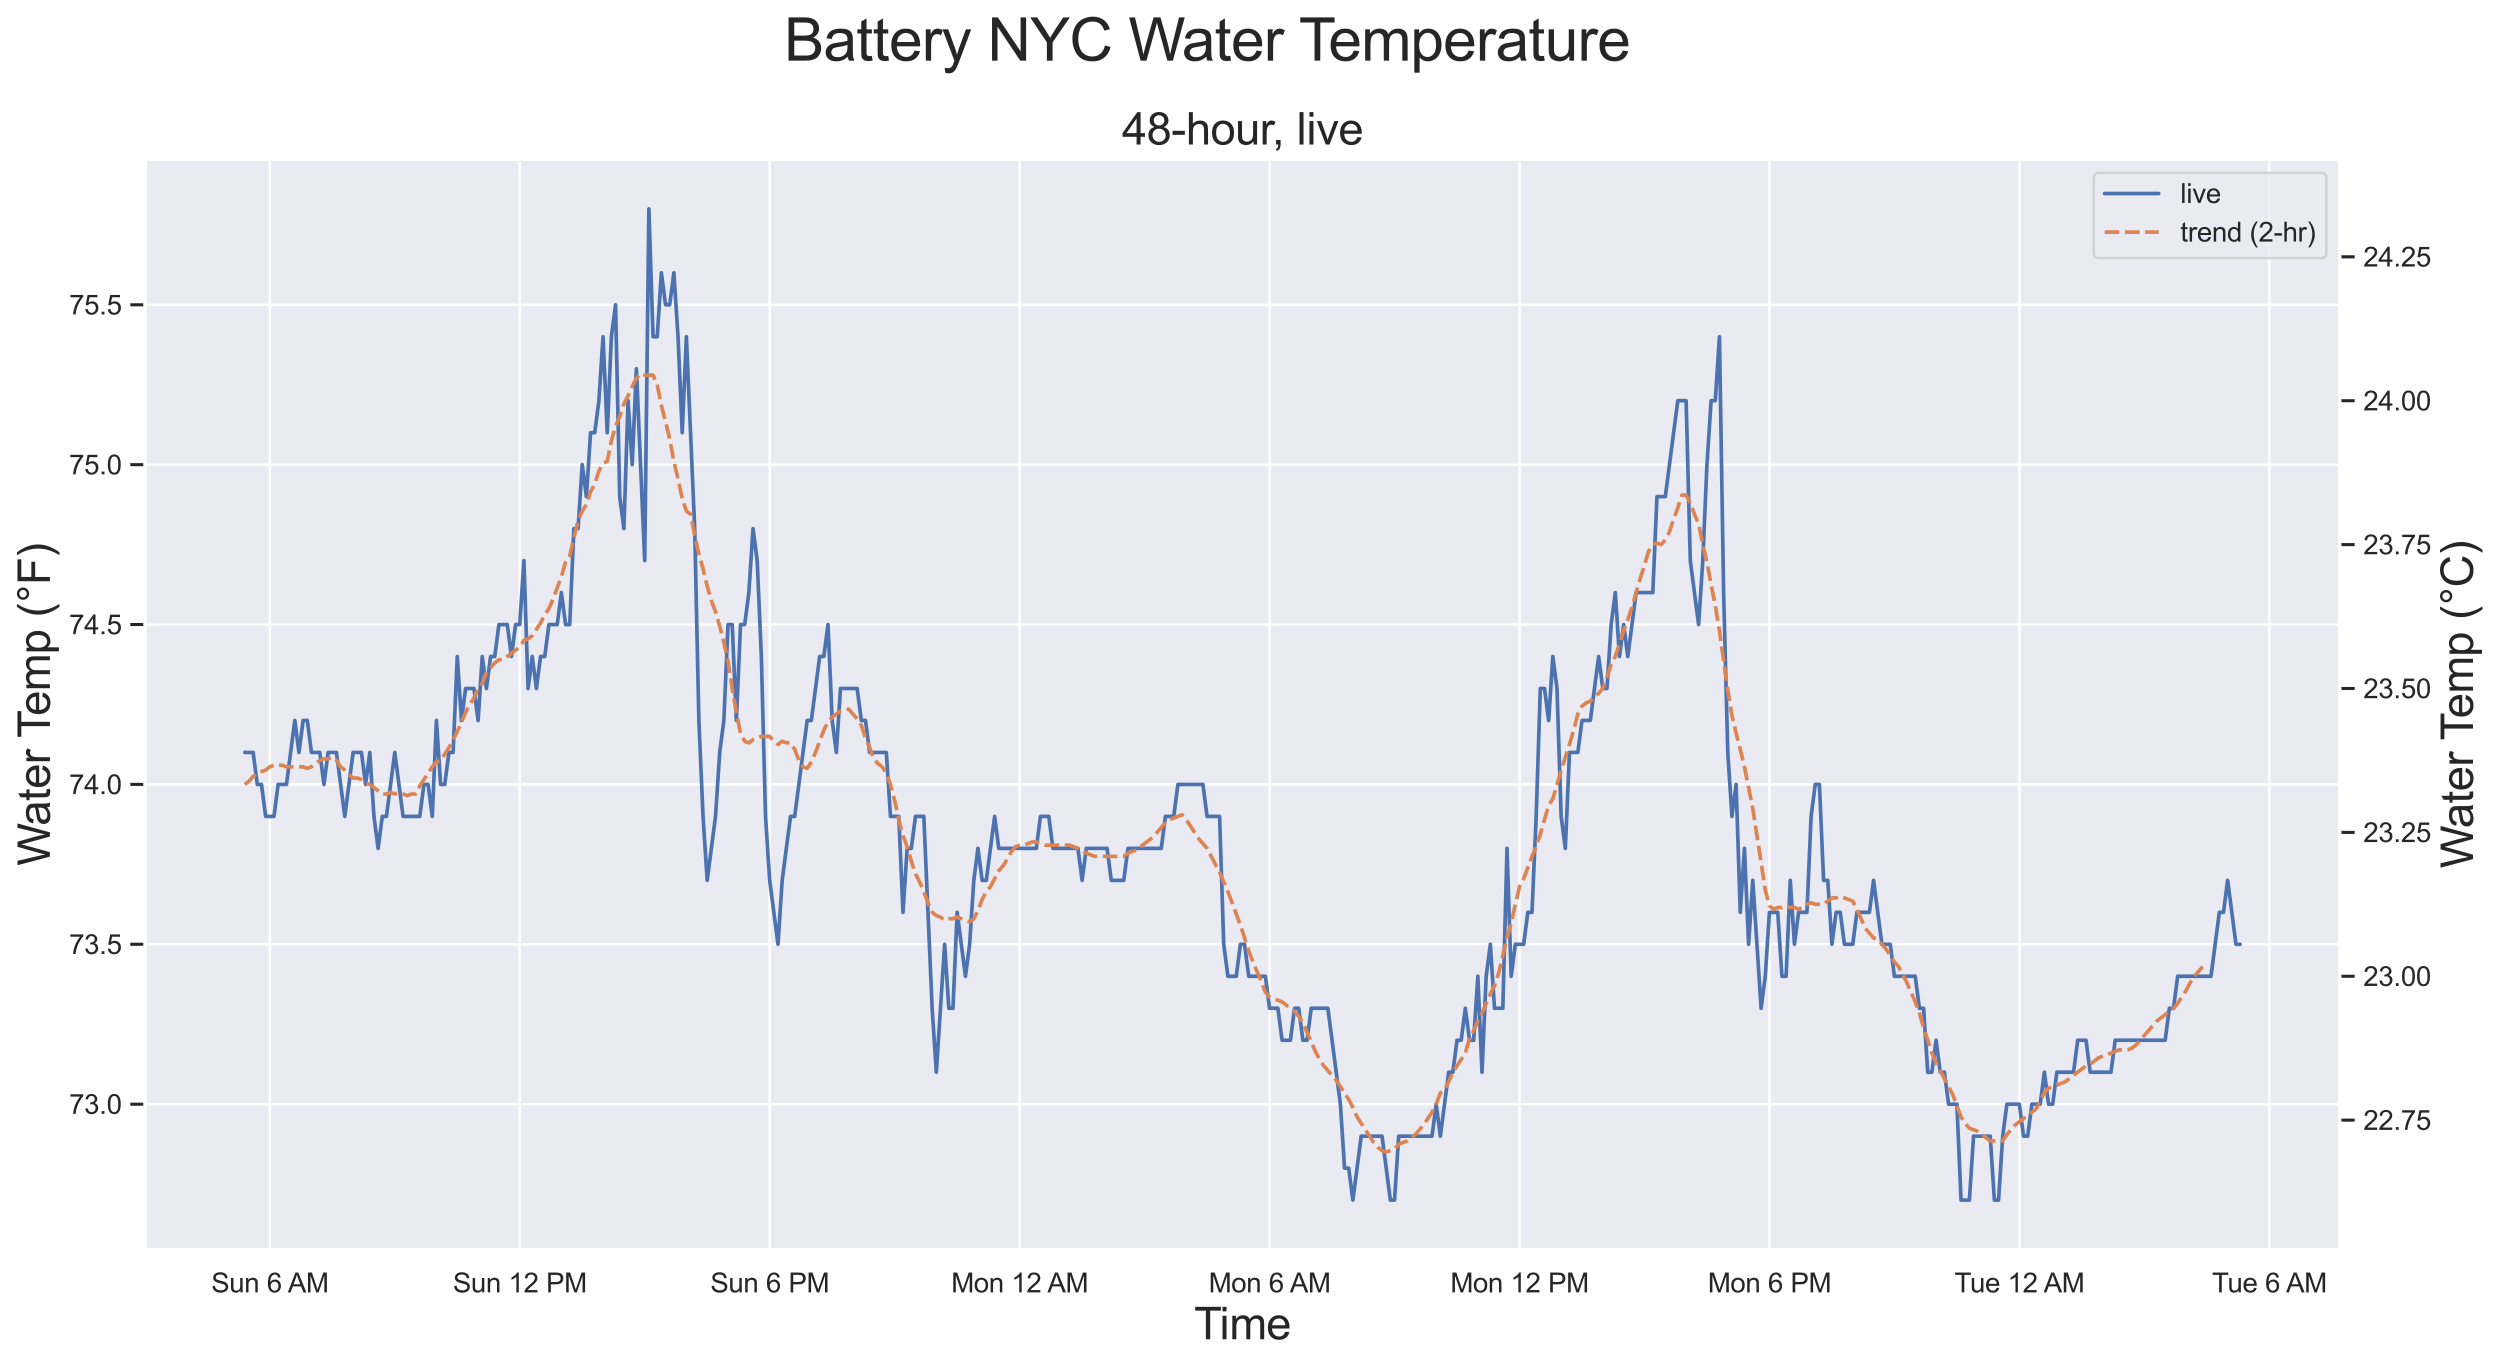 <?xml version="1.0" encoding="utf-8" standalone="no"?>
<!DOCTYPE svg PUBLIC "-//W3C//DTD SVG 1.1//EN"
  "http://www.w3.org/Graphics/SVG/1.1/DTD/svg11.dtd">
<svg xmlns:xlink="http://www.w3.org/1999/xlink" width="1016.915pt" height="555.541pt" viewBox="0 0 1016.915 555.541" xmlns="http://www.w3.org/2000/svg" version="1.1">
 <defs>
  <style type="text/css">*{stroke-linejoin: round; stroke-linecap: butt}</style>
 </defs>
 <g id="figure_1">
  <g id="patch_1">
   <path d="M 0 555.541
L 1016.915 555.541
L 1016.915 0
L 0 0
z
" style="fill: #ffffff"/>
  </g>
  <g id="axes_1">
   <g id="patch_2">
    <path d="M 58.999 508.32
L 951.799 508.32
L 951.799 64.8
L 58.999 64.8
z
" style="fill: #eaeaf2"/>
   </g>
   <g id="matplotlib.axis_1">
    <g id="xtick_1">
     <g id="line2d_1">
      <path d="M 109.747 508.32
L 109.747 64.8
" clip-path="url(#p7b0c22dd79)" style="fill: none; stroke: #ffffff; stroke-linecap: round"/>
     </g>
     <g id="text_1">
      <!-- Sun 6 AM -->
      <g style="fill: #262626" transform="translate(85.9 525.694) scale(0.11 -0.11)">
       <defs>
        <path id="ArialMT-53" d="M 288 1472
L 859 1522
Q 900 1178 1048 958
Q 1197 738 1509 602
Q 1822 466 2213 466
Q 2559 466 2825 569
Q 3091 672 3220 851
Q 3350 1031 3350 1244
Q 3350 1459 3225 1620
Q 3100 1781 2813 1891
Q 2628 1963 1997 2114
Q 1366 2266 1113 2400
Q 784 2572 623 2826
Q 463 3081 463 3397
Q 463 3744 659 4045
Q 856 4347 1234 4503
Q 1613 4659 2075 4659
Q 2584 4659 2973 4495
Q 3363 4331 3572 4012
Q 3781 3694 3797 3291
L 3216 3247
Q 3169 3681 2898 3903
Q 2628 4125 2100 4125
Q 1550 4125 1298 3923
Q 1047 3722 1047 3438
Q 1047 3191 1225 3031
Q 1400 2872 2139 2705
Q 2878 2538 3153 2413
Q 3553 2228 3743 1945
Q 3934 1663 3934 1294
Q 3934 928 3725 604
Q 3516 281 3123 101
Q 2731 -78 2241 -78
Q 1619 -78 1198 103
Q 778 284 539 648
Q 300 1013 288 1472
z
" transform="scale(0.016)"/>
        <path id="ArialMT-75" d="M 2597 0
L 2597 488
Q 2209 -75 1544 -75
Q 1250 -75 995 37
Q 741 150 617 320
Q 494 491 444 738
Q 409 903 409 1263
L 409 3319
L 972 3319
L 972 1478
Q 972 1038 1006 884
Q 1059 663 1231 536
Q 1403 409 1656 409
Q 1909 409 2131 539
Q 2353 669 2445 892
Q 2538 1116 2538 1541
L 2538 3319
L 3100 3319
L 3100 0
L 2597 0
z
" transform="scale(0.016)"/>
        <path id="ArialMT-6e" d="M 422 0
L 422 3319
L 928 3319
L 928 2847
Q 1294 3394 1984 3394
Q 2284 3394 2536 3286
Q 2788 3178 2913 3003
Q 3038 2828 3088 2588
Q 3119 2431 3119 2041
L 3119 0
L 2556 0
L 2556 2019
Q 2556 2363 2490 2533
Q 2425 2703 2258 2804
Q 2091 2906 1866 2906
Q 1506 2906 1245 2678
Q 984 2450 984 1813
L 984 0
L 422 0
z
" transform="scale(0.016)"/>
        <path id="ArialMT-20" transform="scale(0.016)"/>
        <path id="ArialMT-36" d="M 3184 3459
L 2625 3416
Q 2550 3747 2413 3897
Q 2184 4138 1850 4138
Q 1581 4138 1378 3988
Q 1113 3794 959 3422
Q 806 3050 800 2363
Q 1003 2672 1297 2822
Q 1591 2972 1913 2972
Q 2475 2972 2870 2558
Q 3266 2144 3266 1488
Q 3266 1056 3080 686
Q 2894 316 2569 119
Q 2244 -78 1831 -78
Q 1128 -78 684 439
Q 241 956 241 2144
Q 241 3472 731 4075
Q 1159 4600 1884 4600
Q 2425 4600 2770 4297
Q 3116 3994 3184 3459
z
M 888 1484
Q 888 1194 1011 928
Q 1134 663 1356 523
Q 1578 384 1822 384
Q 2178 384 2434 671
Q 2691 959 2691 1453
Q 2691 1928 2437 2201
Q 2184 2475 1800 2475
Q 1419 2475 1153 2201
Q 888 1928 888 1484
z
" transform="scale(0.016)"/>
        <path id="ArialMT-41" d="M -9 0
L 1750 4581
L 2403 4581
L 4278 0
L 3588 0
L 3053 1388
L 1138 1388
L 634 0
L -9 0
z
M 1313 1881
L 2866 1881
L 2388 3150
Q 2169 3728 2063 4100
Q 1975 3659 1816 3225
L 1313 1881
z
" transform="scale(0.016)"/>
        <path id="ArialMT-4d" d="M 475 0
L 475 4581
L 1388 4581
L 2472 1338
Q 2622 884 2691 659
Q 2769 909 2934 1394
L 4031 4581
L 4847 4581
L 4847 0
L 4263 0
L 4263 3834
L 2931 0
L 2384 0
L 1059 3900
L 1059 0
L 475 0
z
" transform="scale(0.016)"/>
       </defs>
       <use xlink:href="#ArialMT-53"/>
       <use xlink:href="#ArialMT-75" x="66.699"/>
       <use xlink:href="#ArialMT-6e" x="122.314"/>
       <use xlink:href="#ArialMT-20" x="177.93"/>
       <use xlink:href="#ArialMT-36" x="205.713"/>
       <use xlink:href="#ArialMT-20" x="261.328"/>
       <use xlink:href="#ArialMT-41" x="283.611"/>
       <use xlink:href="#ArialMT-4d" x="350.311"/>
      </g>
     </g>
    </g>
    <g id="xtick_2">
     <g id="line2d_2">
      <path d="M 211.414 508.32
L 211.414 64.8
" clip-path="url(#p7b0c22dd79)" style="fill: none; stroke: #ffffff; stroke-linecap: round"/>
     </g>
     <g id="text_2">
      <!-- Sun 12 PM -->
      <g style="fill: #262626" transform="translate(184.205 525.694) scale(0.11 -0.11)">
       <defs>
        <path id="ArialMT-31" d="M 2384 0
L 1822 0
L 1822 3584
Q 1619 3391 1289 3197
Q 959 3003 697 2906
L 697 3450
Q 1169 3672 1522 3987
Q 1875 4303 2022 4600
L 2384 4600
L 2384 0
z
" transform="scale(0.016)"/>
        <path id="ArialMT-32" d="M 3222 541
L 3222 0
L 194 0
Q 188 203 259 391
Q 375 700 629 1000
Q 884 1300 1366 1694
Q 2113 2306 2375 2664
Q 2638 3022 2638 3341
Q 2638 3675 2398 3904
Q 2159 4134 1775 4134
Q 1369 4134 1125 3890
Q 881 3647 878 3216
L 300 3275
Q 359 3922 746 4261
Q 1134 4600 1788 4600
Q 2447 4600 2831 4234
Q 3216 3869 3216 3328
Q 3216 3053 3103 2787
Q 2991 2522 2730 2228
Q 2469 1934 1863 1422
Q 1356 997 1212 845
Q 1069 694 975 541
L 3222 541
z
" transform="scale(0.016)"/>
        <path id="ArialMT-50" d="M 494 0
L 494 4581
L 2222 4581
Q 2678 4581 2919 4538
Q 3256 4481 3484 4323
Q 3713 4166 3852 3881
Q 3991 3597 3991 3256
Q 3991 2672 3619 2267
Q 3247 1863 2275 1863
L 1100 1863
L 1100 0
L 494 0
z
M 1100 2403
L 2284 2403
Q 2872 2403 3119 2622
Q 3366 2841 3366 3238
Q 3366 3525 3220 3729
Q 3075 3934 2838 4000
Q 2684 4041 2272 4041
L 1100 4041
L 1100 2403
z
" transform="scale(0.016)"/>
       </defs>
       <use xlink:href="#ArialMT-53"/>
       <use xlink:href="#ArialMT-75" x="66.699"/>
       <use xlink:href="#ArialMT-6e" x="122.314"/>
       <use xlink:href="#ArialMT-20" x="177.93"/>
       <use xlink:href="#ArialMT-31" x="205.713"/>
       <use xlink:href="#ArialMT-32" x="261.328"/>
       <use xlink:href="#ArialMT-20" x="316.943"/>
       <use xlink:href="#ArialMT-50" x="344.727"/>
       <use xlink:href="#ArialMT-4d" x="411.426"/>
      </g>
     </g>
    </g>
    <g id="xtick_3">
     <g id="line2d_3">
      <path d="M 313.08 508.32
L 313.08 64.8
" clip-path="url(#p7b0c22dd79)" style="fill: none; stroke: #ffffff; stroke-linecap: round"/>
     </g>
     <g id="text_3">
      <!-- Sun 6 PM -->
      <g style="fill: #262626" transform="translate(288.93 525.694) scale(0.11 -0.11)">
       <use xlink:href="#ArialMT-53"/>
       <use xlink:href="#ArialMT-75" x="66.699"/>
       <use xlink:href="#ArialMT-6e" x="122.314"/>
       <use xlink:href="#ArialMT-20" x="177.93"/>
       <use xlink:href="#ArialMT-36" x="205.713"/>
       <use xlink:href="#ArialMT-20" x="261.328"/>
       <use xlink:href="#ArialMT-50" x="289.111"/>
       <use xlink:href="#ArialMT-4d" x="355.811"/>
      </g>
     </g>
    </g>
    <g id="xtick_4">
     <g id="line2d_4">
      <path d="M 414.746 508.32
L 414.746 64.8
" clip-path="url(#p7b0c22dd79)" style="fill: none; stroke: #ffffff; stroke-linecap: round"/>
     </g>
     <g id="text_4">
      <!-- Mon 12 AM -->
      <g style="fill: #262626" transform="translate(386.928 525.694) scale(0.11 -0.11)">
       <defs>
        <path id="ArialMT-6f" d="M 213 1659
Q 213 2581 725 3025
Q 1153 3394 1769 3394
Q 2453 3394 2887 2945
Q 3322 2497 3322 1706
Q 3322 1066 3130 698
Q 2938 331 2570 128
Q 2203 -75 1769 -75
Q 1072 -75 642 372
Q 213 819 213 1659
z
M 791 1659
Q 791 1022 1069 705
Q 1347 388 1769 388
Q 2188 388 2466 706
Q 2744 1025 2744 1678
Q 2744 2294 2464 2611
Q 2184 2928 1769 2928
Q 1347 2928 1069 2612
Q 791 2297 791 1659
z
" transform="scale(0.016)"/>
       </defs>
       <use xlink:href="#ArialMT-4d"/>
       <use xlink:href="#ArialMT-6f" x="83.301"/>
       <use xlink:href="#ArialMT-6e" x="138.916"/>
       <use xlink:href="#ArialMT-20" x="194.531"/>
       <use xlink:href="#ArialMT-31" x="222.314"/>
       <use xlink:href="#ArialMT-32" x="277.93"/>
       <use xlink:href="#ArialMT-20" x="333.545"/>
       <use xlink:href="#ArialMT-41" x="355.828"/>
       <use xlink:href="#ArialMT-4d" x="422.527"/>
      </g>
     </g>
    </g>
    <g id="xtick_5">
     <g id="line2d_5">
      <path d="M 516.413 508.32
L 516.413 64.8
" clip-path="url(#p7b0c22dd79)" style="fill: none; stroke: #ffffff; stroke-linecap: round"/>
     </g>
     <g id="text_5">
      <!-- Mon 6 AM -->
      <g style="fill: #262626" transform="translate(491.652 525.694) scale(0.11 -0.11)">
       <use xlink:href="#ArialMT-4d"/>
       <use xlink:href="#ArialMT-6f" x="83.301"/>
       <use xlink:href="#ArialMT-6e" x="138.916"/>
       <use xlink:href="#ArialMT-20" x="194.531"/>
       <use xlink:href="#ArialMT-36" x="222.314"/>
       <use xlink:href="#ArialMT-20" x="277.93"/>
       <use xlink:href="#ArialMT-41" x="300.213"/>
       <use xlink:href="#ArialMT-4d" x="366.912"/>
      </g>
     </g>
    </g>
    <g id="xtick_6">
     <g id="line2d_6">
      <path d="M 618.079 508.32
L 618.079 64.8
" clip-path="url(#p7b0c22dd79)" style="fill: none; stroke: #ffffff; stroke-linecap: round"/>
     </g>
     <g id="text_6">
      <!-- Mon 12 PM -->
      <g style="fill: #262626" transform="translate(589.958 525.694) scale(0.11 -0.11)">
       <use xlink:href="#ArialMT-4d"/>
       <use xlink:href="#ArialMT-6f" x="83.301"/>
       <use xlink:href="#ArialMT-6e" x="138.916"/>
       <use xlink:href="#ArialMT-20" x="194.531"/>
       <use xlink:href="#ArialMT-31" x="222.314"/>
       <use xlink:href="#ArialMT-32" x="277.93"/>
       <use xlink:href="#ArialMT-20" x="333.545"/>
       <use xlink:href="#ArialMT-50" x="361.328"/>
       <use xlink:href="#ArialMT-4d" x="428.027"/>
      </g>
     </g>
    </g>
    <g id="xtick_7">
     <g id="line2d_7">
      <path d="M 719.745 508.32
L 719.745 64.8
" clip-path="url(#p7b0c22dd79)" style="fill: none; stroke: #ffffff; stroke-linecap: round"/>
     </g>
     <g id="text_7">
      <!-- Mon 6 PM -->
      <g style="fill: #262626" transform="translate(694.683 525.694) scale(0.11 -0.11)">
       <use xlink:href="#ArialMT-4d"/>
       <use xlink:href="#ArialMT-6f" x="83.301"/>
       <use xlink:href="#ArialMT-6e" x="138.916"/>
       <use xlink:href="#ArialMT-20" x="194.531"/>
       <use xlink:href="#ArialMT-36" x="222.314"/>
       <use xlink:href="#ArialMT-20" x="277.93"/>
       <use xlink:href="#ArialMT-50" x="305.713"/>
       <use xlink:href="#ArialMT-4d" x="372.412"/>
      </g>
     </g>
    </g>
    <g id="xtick_8">
     <g id="line2d_8">
      <path d="M 821.412 508.32
L 821.412 64.8
" clip-path="url(#p7b0c22dd79)" style="fill: none; stroke: #ffffff; stroke-linecap: round"/>
     </g>
     <g id="text_8">
      <!-- Tue 12 AM -->
      <g style="fill: #262626" transform="translate(795.021 525.694) scale(0.11 -0.11)">
       <defs>
        <path id="ArialMT-54" d="M 1659 0
L 1659 4041
L 150 4041
L 150 4581
L 3781 4581
L 3781 4041
L 2266 4041
L 2266 0
L 1659 0
z
" transform="scale(0.016)"/>
        <path id="ArialMT-65" d="M 2694 1069
L 3275 997
Q 3138 488 2766 206
Q 2394 -75 1816 -75
Q 1088 -75 661 373
Q 234 822 234 1631
Q 234 2469 665 2931
Q 1097 3394 1784 3394
Q 2450 3394 2872 2941
Q 3294 2488 3294 1666
Q 3294 1616 3291 1516
L 816 1516
Q 847 969 1125 678
Q 1403 388 1819 388
Q 2128 388 2347 550
Q 2566 713 2694 1069
z
M 847 1978
L 2700 1978
Q 2663 2397 2488 2606
Q 2219 2931 1791 2931
Q 1403 2931 1139 2672
Q 875 2413 847 1978
z
" transform="scale(0.016)"/>
       </defs>
       <use xlink:href="#ArialMT-54"/>
       <use xlink:href="#ArialMT-75" x="57.334"/>
       <use xlink:href="#ArialMT-65" x="112.949"/>
       <use xlink:href="#ArialMT-20" x="168.564"/>
       <use xlink:href="#ArialMT-31" x="196.348"/>
       <use xlink:href="#ArialMT-32" x="251.963"/>
       <use xlink:href="#ArialMT-20" x="307.578"/>
       <use xlink:href="#ArialMT-41" x="329.861"/>
       <use xlink:href="#ArialMT-4d" x="396.561"/>
      </g>
     </g>
    </g>
    <g id="xtick_9">
     <g id="line2d_9">
      <path d="M 923.078 508.32
L 923.078 64.8
" clip-path="url(#p7b0c22dd79)" style="fill: none; stroke: #ffffff; stroke-linecap: round"/>
     </g>
     <g id="text_9">
      <!-- Tue 6 AM -->
      <g style="fill: #262626" transform="translate(899.746 525.694) scale(0.11 -0.11)">
       <use xlink:href="#ArialMT-54"/>
       <use xlink:href="#ArialMT-75" x="57.334"/>
       <use xlink:href="#ArialMT-65" x="112.949"/>
       <use xlink:href="#ArialMT-20" x="168.564"/>
       <use xlink:href="#ArialMT-36" x="196.348"/>
       <use xlink:href="#ArialMT-20" x="251.963"/>
       <use xlink:href="#ArialMT-41" x="274.246"/>
       <use xlink:href="#ArialMT-4d" x="340.945"/>
      </g>
     </g>
    </g>
    <g id="text_10">
     <!-- Time -->
     <g style="fill: #262626" transform="translate(485.738 544.764) scale(0.18 -0.18)">
      <defs>
       <path id="ArialMT-69" d="M 425 3934
L 425 4581
L 988 4581
L 988 3934
L 425 3934
z
M 425 0
L 425 3319
L 988 3319
L 988 0
L 425 0
z
" transform="scale(0.016)"/>
       <path id="ArialMT-6d" d="M 422 0
L 422 3319
L 925 3319
L 925 2853
Q 1081 3097 1340 3245
Q 1600 3394 1931 3394
Q 2300 3394 2536 3241
Q 2772 3088 2869 2813
Q 3263 3394 3894 3394
Q 4388 3394 4653 3120
Q 4919 2847 4919 2278
L 4919 0
L 4359 0
L 4359 2091
Q 4359 2428 4304 2576
Q 4250 2725 4106 2815
Q 3963 2906 3769 2906
Q 3419 2906 3187 2673
Q 2956 2441 2956 1928
L 2956 0
L 2394 0
L 2394 2156
Q 2394 2531 2256 2718
Q 2119 2906 1806 2906
Q 1569 2906 1367 2781
Q 1166 2656 1075 2415
Q 984 2175 984 1722
L 984 0
L 422 0
z
" transform="scale(0.016)"/>
      </defs>
      <use xlink:href="#ArialMT-54"/>
      <use xlink:href="#ArialMT-69" x="57.334"/>
      <use xlink:href="#ArialMT-6d" x="79.551"/>
      <use xlink:href="#ArialMT-65" x="162.852"/>
     </g>
    </g>
   </g>
   <g id="matplotlib.axis_2">
    <g id="ytick_1">
     <g id="line2d_10">
      <path d="M 58.999 449.141
L 951.799 449.141
" clip-path="url(#p7b0c22dd79)" style="fill: none; stroke: #ffffff; stroke-linecap: round"/>
     </g>
     <g id="line2d_11">
      <defs>
       <path id="m7560da8464" d="M 0 0
L -6 0
" style="stroke: #262626; stroke-width: 1.25"/>
      </defs>
      <g>
       <use xlink:href="#m7560da8464" x="58.999" y="449.141" style="fill: #262626; stroke: #262626; stroke-width: 1.25"/>
      </g>
     </g>
     <g id="text_11">
      <!-- 73.0 -->
      <g style="fill: #262626" transform="translate(28.092 453.077) scale(0.11 -0.11)">
       <defs>
        <path id="ArialMT-37" d="M 303 3981
L 303 4522
L 3269 4522
L 3269 4084
Q 2831 3619 2401 2847
Q 1972 2075 1738 1259
Q 1569 684 1522 0
L 944 0
Q 953 541 1156 1306
Q 1359 2072 1739 2783
Q 2119 3494 2547 3981
L 303 3981
z
" transform="scale(0.016)"/>
        <path id="ArialMT-33" d="M 269 1209
L 831 1284
Q 928 806 1161 595
Q 1394 384 1728 384
Q 2125 384 2398 659
Q 2672 934 2672 1341
Q 2672 1728 2419 1979
Q 2166 2231 1775 2231
Q 1616 2231 1378 2169
L 1441 2663
Q 1497 2656 1531 2656
Q 1891 2656 2178 2843
Q 2466 3031 2466 3422
Q 2466 3731 2256 3934
Q 2047 4138 1716 4138
Q 1388 4138 1169 3931
Q 950 3725 888 3313
L 325 3413
Q 428 3978 793 4289
Q 1159 4600 1703 4600
Q 2078 4600 2393 4439
Q 2709 4278 2876 4000
Q 3044 3722 3044 3409
Q 3044 3113 2884 2869
Q 2725 2625 2413 2481
Q 2819 2388 3044 2092
Q 3269 1797 3269 1353
Q 3269 753 2831 336
Q 2394 -81 1725 -81
Q 1122 -81 723 278
Q 325 638 269 1209
z
" transform="scale(0.016)"/>
        <path id="ArialMT-2e" d="M 581 0
L 581 641
L 1222 641
L 1222 0
L 581 0
z
" transform="scale(0.016)"/>
        <path id="ArialMT-30" d="M 266 2259
Q 266 3072 433 3567
Q 600 4063 929 4331
Q 1259 4600 1759 4600
Q 2128 4600 2406 4451
Q 2684 4303 2865 4023
Q 3047 3744 3150 3342
Q 3253 2941 3253 2259
Q 3253 1453 3087 958
Q 2922 463 2592 192
Q 2263 -78 1759 -78
Q 1097 -78 719 397
Q 266 969 266 2259
z
M 844 2259
Q 844 1131 1108 757
Q 1372 384 1759 384
Q 2147 384 2411 759
Q 2675 1134 2675 2259
Q 2675 3391 2411 3762
Q 2147 4134 1753 4134
Q 1366 4134 1134 3806
Q 844 3388 844 2259
z
" transform="scale(0.016)"/>
       </defs>
       <use xlink:href="#ArialMT-37"/>
       <use xlink:href="#ArialMT-33" x="55.615"/>
       <use xlink:href="#ArialMT-2e" x="111.23"/>
       <use xlink:href="#ArialMT-30" x="139.014"/>
      </g>
     </g>
    </g>
    <g id="ytick_2">
     <g id="line2d_12">
      <path d="M 58.999 384.108
L 951.799 384.108
" clip-path="url(#p7b0c22dd79)" style="fill: none; stroke: #ffffff; stroke-linecap: round"/>
     </g>
     <g id="line2d_13">
      <g>
       <use xlink:href="#m7560da8464" x="58.999" y="384.108" style="fill: #262626; stroke: #262626; stroke-width: 1.25"/>
      </g>
     </g>
     <g id="text_12">
      <!-- 73.5 -->
      <g style="fill: #262626" transform="translate(28.092 388.045) scale(0.11 -0.11)">
       <defs>
        <path id="ArialMT-35" d="M 266 1200
L 856 1250
Q 922 819 1161 601
Q 1400 384 1738 384
Q 2144 384 2425 690
Q 2706 997 2706 1503
Q 2706 1984 2436 2262
Q 2166 2541 1728 2541
Q 1456 2541 1237 2417
Q 1019 2294 894 2097
L 366 2166
L 809 4519
L 3088 4519
L 3088 3981
L 1259 3981
L 1013 2750
Q 1425 3038 1878 3038
Q 2478 3038 2890 2622
Q 3303 2206 3303 1553
Q 3303 931 2941 478
Q 2500 -78 1738 -78
Q 1113 -78 717 272
Q 322 622 266 1200
z
" transform="scale(0.016)"/>
       </defs>
       <use xlink:href="#ArialMT-37"/>
       <use xlink:href="#ArialMT-33" x="55.615"/>
       <use xlink:href="#ArialMT-2e" x="111.23"/>
       <use xlink:href="#ArialMT-35" x="139.014"/>
      </g>
     </g>
    </g>
    <g id="ytick_3">
     <g id="line2d_14">
      <path d="M 58.999 319.076
L 951.799 319.076
" clip-path="url(#p7b0c22dd79)" style="fill: none; stroke: #ffffff; stroke-linecap: round"/>
     </g>
     <g id="line2d_15">
      <g>
       <use xlink:href="#m7560da8464" x="58.999" y="319.076" style="fill: #262626; stroke: #262626; stroke-width: 1.25"/>
      </g>
     </g>
     <g id="text_13">
      <!-- 74.0 -->
      <g style="fill: #262626" transform="translate(28.092 323.013) scale(0.11 -0.11)">
       <defs>
        <path id="ArialMT-34" d="M 2069 0
L 2069 1097
L 81 1097
L 81 1613
L 2172 4581
L 2631 4581
L 2631 1613
L 3250 1613
L 3250 1097
L 2631 1097
L 2631 0
L 2069 0
z
M 2069 1613
L 2069 3678
L 634 1613
L 2069 1613
z
" transform="scale(0.016)"/>
       </defs>
       <use xlink:href="#ArialMT-37"/>
       <use xlink:href="#ArialMT-34" x="55.615"/>
       <use xlink:href="#ArialMT-2e" x="111.23"/>
       <use xlink:href="#ArialMT-30" x="139.014"/>
      </g>
     </g>
    </g>
    <g id="ytick_4">
     <g id="line2d_16">
      <path d="M 58.999 254.044
L 951.799 254.044
" clip-path="url(#p7b0c22dd79)" style="fill: none; stroke: #ffffff; stroke-linecap: round"/>
     </g>
     <g id="line2d_17">
      <g>
       <use xlink:href="#m7560da8464" x="58.999" y="254.044" style="fill: #262626; stroke: #262626; stroke-width: 1.25"/>
      </g>
     </g>
     <g id="text_14">
      <!-- 74.5 -->
      <g style="fill: #262626" transform="translate(28.092 257.981) scale(0.11 -0.11)">
       <use xlink:href="#ArialMT-37"/>
       <use xlink:href="#ArialMT-34" x="55.615"/>
       <use xlink:href="#ArialMT-2e" x="111.23"/>
       <use xlink:href="#ArialMT-35" x="139.014"/>
      </g>
     </g>
    </g>
    <g id="ytick_5">
     <g id="line2d_18">
      <path d="M 58.999 189.012
L 951.799 189.012
" clip-path="url(#p7b0c22dd79)" style="fill: none; stroke: #ffffff; stroke-linecap: round"/>
     </g>
     <g id="line2d_19">
      <g>
       <use xlink:href="#m7560da8464" x="58.999" y="189.012" style="fill: #262626; stroke: #262626; stroke-width: 1.25"/>
      </g>
     </g>
     <g id="text_15">
      <!-- 75.0 -->
      <g style="fill: #262626" transform="translate(28.092 192.948) scale(0.11 -0.11)">
       <use xlink:href="#ArialMT-37"/>
       <use xlink:href="#ArialMT-35" x="55.615"/>
       <use xlink:href="#ArialMT-2e" x="111.23"/>
       <use xlink:href="#ArialMT-30" x="139.014"/>
      </g>
     </g>
    </g>
    <g id="ytick_6">
     <g id="line2d_20">
      <path d="M 58.999 123.979
L 951.799 123.979
" clip-path="url(#p7b0c22dd79)" style="fill: none; stroke: #ffffff; stroke-linecap: round"/>
     </g>
     <g id="line2d_21">
      <g>
       <use xlink:href="#m7560da8464" x="58.999" y="123.979" style="fill: #262626; stroke: #262626; stroke-width: 1.25"/>
      </g>
     </g>
     <g id="text_16">
      <!-- 75.5 -->
      <g style="fill: #262626" transform="translate(28.092 127.916) scale(0.11 -0.11)">
       <use xlink:href="#ArialMT-37"/>
       <use xlink:href="#ArialMT-35" x="55.615"/>
       <use xlink:href="#ArialMT-2e" x="111.23"/>
       <use xlink:href="#ArialMT-35" x="139.014"/>
      </g>
     </g>
    </g>
    <g id="text_17">
     <!-- Water Temp (°F) -->
     <g style="fill: #262626" transform="translate(20.303 352.159) rotate(-90) scale(0.18 -0.18)">
      <defs>
       <path id="ArialMT-57" d="M 1294 0
L 78 4581
L 700 4581
L 1397 1578
Q 1509 1106 1591 641
Q 1766 1375 1797 1488
L 2669 4581
L 3400 4581
L 4056 2263
Q 4303 1400 4413 641
Q 4500 1075 4641 1638
L 5359 4581
L 5969 4581
L 4713 0
L 4128 0
L 3163 3491
Q 3041 3928 3019 4028
Q 2947 3713 2884 3491
L 1913 0
L 1294 0
z
" transform="scale(0.016)"/>
       <path id="ArialMT-61" d="M 2588 409
Q 2275 144 1986 34
Q 1697 -75 1366 -75
Q 819 -75 525 192
Q 231 459 231 875
Q 231 1119 342 1320
Q 453 1522 633 1644
Q 813 1766 1038 1828
Q 1203 1872 1538 1913
Q 2219 1994 2541 2106
Q 2544 2222 2544 2253
Q 2544 2597 2384 2738
Q 2169 2928 1744 2928
Q 1347 2928 1158 2789
Q 969 2650 878 2297
L 328 2372
Q 403 2725 575 2942
Q 747 3159 1072 3276
Q 1397 3394 1825 3394
Q 2250 3394 2515 3294
Q 2781 3194 2906 3042
Q 3031 2891 3081 2659
Q 3109 2516 3109 2141
L 3109 1391
Q 3109 606 3145 398
Q 3181 191 3288 0
L 2700 0
Q 2613 175 2588 409
z
M 2541 1666
Q 2234 1541 1622 1453
Q 1275 1403 1131 1340
Q 988 1278 909 1158
Q 831 1038 831 891
Q 831 666 1001 516
Q 1172 366 1500 366
Q 1825 366 2078 508
Q 2331 650 2450 897
Q 2541 1088 2541 1459
L 2541 1666
z
" transform="scale(0.016)"/>
       <path id="ArialMT-74" d="M 1650 503
L 1731 6
Q 1494 -44 1306 -44
Q 1000 -44 831 53
Q 663 150 594 308
Q 525 466 525 972
L 525 2881
L 113 2881
L 113 3319
L 525 3319
L 525 4141
L 1084 4478
L 1084 3319
L 1650 3319
L 1650 2881
L 1084 2881
L 1084 941
Q 1084 700 1114 631
Q 1144 563 1211 522
Q 1278 481 1403 481
Q 1497 481 1650 503
z
" transform="scale(0.016)"/>
       <path id="ArialMT-72" d="M 416 0
L 416 3319
L 922 3319
L 922 2816
Q 1116 3169 1280 3281
Q 1444 3394 1641 3394
Q 1925 3394 2219 3213
L 2025 2691
Q 1819 2813 1613 2813
Q 1428 2813 1281 2702
Q 1134 2591 1072 2394
Q 978 2094 978 1738
L 978 0
L 416 0
z
" transform="scale(0.016)"/>
       <path id="ArialMT-70" d="M 422 -1272
L 422 3319
L 934 3319
L 934 2888
Q 1116 3141 1344 3267
Q 1572 3394 1897 3394
Q 2322 3394 2647 3175
Q 2972 2956 3137 2557
Q 3303 2159 3303 1684
Q 3303 1175 3120 767
Q 2938 359 2589 142
Q 2241 -75 1856 -75
Q 1575 -75 1351 44
Q 1128 163 984 344
L 984 -1272
L 422 -1272
z
M 931 1641
Q 931 1000 1190 694
Q 1450 388 1819 388
Q 2194 388 2461 705
Q 2728 1022 2728 1688
Q 2728 2322 2467 2637
Q 2206 2953 1844 2953
Q 1484 2953 1207 2617
Q 931 2281 931 1641
z
" transform="scale(0.016)"/>
       <path id="ArialMT-28" d="M 1497 -1347
Q 1031 -759 709 28
Q 388 816 388 1659
Q 388 2403 628 3084
Q 909 3875 1497 4659
L 1900 4659
Q 1522 4009 1400 3731
Q 1209 3300 1100 2831
Q 966 2247 966 1656
Q 966 153 1900 -1347
L 1497 -1347
z
" transform="scale(0.016)"/>
       <path id="ArialMT-b0" d="M 400 3794
Q 400 4153 654 4406
Q 909 4659 1266 4659
Q 1628 4659 1881 4406
Q 2134 4153 2134 3794
Q 2134 3434 1879 3179
Q 1625 2925 1266 2925
Q 909 2925 654 3178
Q 400 3431 400 3794
z
M 741 3794
Q 741 3575 895 3420
Q 1050 3266 1269 3266
Q 1484 3266 1639 3420
Q 1794 3575 1794 3794
Q 1794 4013 1639 4167
Q 1484 4322 1269 4322
Q 1050 4322 895 4167
Q 741 4013 741 3794
z
" transform="scale(0.016)"/>
       <path id="ArialMT-46" d="M 525 0
L 525 4581
L 3616 4581
L 3616 4041
L 1131 4041
L 1131 2622
L 3281 2622
L 3281 2081
L 1131 2081
L 1131 0
L 525 0
z
" transform="scale(0.016)"/>
       <path id="ArialMT-29" d="M 791 -1347
L 388 -1347
Q 1322 153 1322 1656
Q 1322 2244 1188 2822
Q 1081 3291 891 3722
Q 769 4003 388 4659
L 791 4659
Q 1378 3875 1659 3084
Q 1900 2403 1900 1659
Q 1900 816 1576 28
Q 1253 -759 791 -1347
z
" transform="scale(0.016)"/>
      </defs>
      <use xlink:href="#ArialMT-57"/>
      <use xlink:href="#ArialMT-61" x="90.635"/>
      <use xlink:href="#ArialMT-74" x="146.25"/>
      <use xlink:href="#ArialMT-65" x="174.033"/>
      <use xlink:href="#ArialMT-72" x="229.648"/>
      <use xlink:href="#ArialMT-20" x="262.949"/>
      <use xlink:href="#ArialMT-54" x="288.982"/>
      <use xlink:href="#ArialMT-65" x="338.941"/>
      <use xlink:href="#ArialMT-6d" x="394.557"/>
      <use xlink:href="#ArialMT-70" x="477.857"/>
      <use xlink:href="#ArialMT-20" x="533.473"/>
      <use xlink:href="#ArialMT-28" x="561.256"/>
      <use xlink:href="#ArialMT-b0" x="594.557"/>
      <use xlink:href="#ArialMT-46" x="634.547"/>
      <use xlink:href="#ArialMT-29" x="695.631"/>
     </g>
    </g>
   </g>
   <g id="PolyCollection_1"/>
   <g id="PolyCollection_2"/>
   <g id="line2d_22">
    <path d="M 99.581 306.07
L 102.97 306.07
L 104.664 319.076
L 106.358 319.076
L 108.053 332.083
L 111.442 332.083
L 113.136 319.076
L 116.525 319.076
L 119.914 293.063
L 121.608 306.07
L 123.303 293.063
L 124.997 293.063
L 126.692 306.07
L 130.081 306.07
L 131.775 319.076
L 133.47 306.07
L 136.858 306.07
L 140.247 332.083
L 143.636 306.07
L 147.025 306.07
L 148.719 319.076
L 150.414 306.07
L 152.108 332.083
L 153.803 345.089
L 155.497 332.083
L 157.192 332.083
L 160.581 306.07
L 163.969 332.083
L 170.747 332.083
L 172.442 319.076
L 174.136 319.076
L 175.83 332.083
L 177.525 293.063
L 179.219 319.076
L 180.914 319.076
L 182.608 306.07
L 184.303 306.07
L 185.997 267.05
L 187.692 293.063
L 189.386 280.057
L 192.775 280.057
L 194.469 293.063
L 196.164 267.05
L 197.858 280.057
L 199.553 267.05
L 201.247 267.05
L 202.942 254.044
L 206.33 254.044
L 208.025 267.05
L 209.719 254.044
L 211.414 254.044
L 213.108 228.031
L 214.803 280.057
L 216.497 267.05
L 218.191 280.057
L 219.886 267.05
L 221.58 267.05
L 223.275 254.044
L 226.664 254.044
L 228.358 241.037
L 230.053 254.044
L 231.747 254.044
L 233.441 215.025
L 235.136 215.025
L 236.83 189.012
L 238.525 202.018
L 240.219 176.005
L 241.914 176.005
L 243.608 162.999
L 245.302 136.986
L 246.997 176.005
L 248.691 136.986
L 250.386 123.979
L 252.08 202.018
L 253.775 215.025
L 255.469 162.999
L 257.164 189.012
L 258.858 149.992
L 262.247 228.031
L 263.941 84.96
L 265.636 136.986
L 267.33 136.986
L 269.025 110.973
L 270.719 123.979
L 272.414 123.979
L 274.108 110.973
L 275.802 136.986
L 277.497 176.005
L 279.191 136.986
L 282.58 215.025
L 284.275 293.063
L 285.969 332.083
L 287.663 358.095
L 291.052 332.083
L 292.747 306.07
L 294.441 293.063
L 296.136 254.044
L 297.83 254.044
L 299.525 293.063
L 301.219 254.044
L 302.913 254.044
L 304.608 241.037
L 306.302 215.025
L 307.997 228.031
L 309.691 267.05
L 311.386 332.083
L 313.08 358.095
L 316.469 384.108
L 318.163 358.095
L 321.552 332.083
L 323.247 332.083
L 328.33 293.063
L 330.024 293.063
L 333.413 267.05
L 335.108 267.05
L 336.802 254.044
L 338.497 293.063
L 340.191 306.07
L 341.886 280.057
L 348.663 280.057
L 350.358 293.063
L 352.052 293.063
L 353.747 306.07
L 360.524 306.07
L 362.219 332.083
L 365.608 332.083
L 367.302 371.102
L 368.997 345.089
L 370.691 345.089
L 372.385 332.083
L 375.774 332.083
L 379.163 410.121
L 380.858 436.134
L 384.247 384.108
L 385.941 410.121
L 387.635 410.121
L 389.33 371.102
L 392.719 397.115
L 394.413 384.108
L 396.108 358.095
L 397.802 345.089
L 399.496 358.095
L 401.191 358.095
L 404.58 332.083
L 406.274 345.089
L 421.524 345.089
L 423.219 332.083
L 426.607 332.083
L 428.302 345.089
L 438.469 345.089
L 440.163 358.095
L 441.857 345.089
L 450.33 345.089
L 452.024 358.095
L 457.107 358.095
L 458.802 345.089
L 472.357 345.089
L 474.052 332.083
L 477.441 332.083
L 479.135 319.076
L 489.302 319.076
L 490.996 332.083
L 496.079 332.083
L 497.774 384.108
L 499.468 397.115
L 502.857 397.115
L 504.552 384.108
L 506.246 384.108
L 507.941 397.115
L 514.718 397.115
L 516.413 410.121
L 519.802 410.121
L 521.496 423.128
L 524.885 423.128
L 526.579 410.121
L 528.274 410.121
L 529.968 423.128
L 531.663 423.128
L 533.357 410.121
L 540.135 410.121
L 545.218 449.141
L 546.913 475.154
L 548.607 475.154
L 550.302 488.16
L 553.69 462.147
L 562.163 462.147
L 565.551 488.16
L 567.246 488.16
L 568.94 462.147
L 582.496 462.147
L 584.19 449.141
L 585.885 462.147
L 589.274 436.134
L 590.968 436.134
L 592.663 423.128
L 594.357 423.128
L 596.051 410.121
L 597.746 423.128
L 599.44 423.128
L 601.135 397.115
L 602.829 436.134
L 604.524 397.115
L 606.218 384.108
L 607.912 410.121
L 611.301 410.121
L 612.996 345.089
L 614.69 397.115
L 616.385 384.108
L 619.774 384.108
L 621.468 371.102
L 623.162 371.102
L 624.857 332.083
L 626.551 280.057
L 628.246 280.057
L 629.94 293.063
L 631.635 267.05
L 633.329 280.057
L 635.024 332.083
L 636.718 345.089
L 638.412 306.07
L 641.801 306.07
L 643.496 293.063
L 646.885 293.063
L 650.273 267.05
L 651.968 280.057
L 653.662 280.057
L 655.357 254.044
L 657.051 241.037
L 658.746 267.05
L 660.44 254.044
L 662.135 267.05
L 665.523 241.037
L 672.301 241.037
L 673.996 202.018
L 677.384 202.018
L 682.468 162.999
L 685.857 162.999
L 687.551 228.031
L 690.94 254.044
L 692.634 228.031
L 694.329 189.012
L 696.023 162.999
L 697.718 162.999
L 699.412 136.986
L 701.107 241.037
L 702.801 306.07
L 704.496 332.083
L 706.19 319.076
L 707.884 371.102
L 709.579 345.089
L 711.273 384.108
L 712.968 358.095
L 716.357 410.121
L 718.051 397.115
L 719.745 371.102
L 723.134 371.102
L 724.829 397.115
L 726.523 397.115
L 728.218 358.095
L 729.912 384.108
L 731.607 371.102
L 734.995 371.102
L 736.69 332.083
L 738.384 319.076
L 740.079 319.076
L 741.773 358.095
L 743.468 358.095
L 745.162 384.108
L 746.856 371.102
L 748.551 371.102
L 750.245 384.108
L 753.634 384.108
L 755.329 371.102
L 760.412 371.102
L 762.106 358.095
L 765.495 384.108
L 768.884 384.108
L 770.579 397.115
L 779.051 397.115
L 780.745 410.121
L 782.44 410.121
L 784.134 436.134
L 785.829 436.134
L 787.523 423.128
L 789.217 436.134
L 790.912 436.134
L 792.606 449.141
L 795.995 449.141
L 797.69 488.16
L 801.079 488.16
L 802.773 462.147
L 809.551 462.147
L 811.245 488.16
L 812.94 488.16
L 814.634 462.147
L 816.328 449.141
L 821.412 449.141
L 823.106 462.147
L 824.801 462.147
L 826.495 449.141
L 829.884 449.141
L 831.578 436.134
L 833.273 449.141
L 834.967 449.141
L 836.662 436.134
L 843.44 436.134
L 845.134 423.128
L 848.523 423.128
L 850.217 436.134
L 858.689 436.134
L 860.384 423.128
L 880.717 423.128
L 882.412 410.121
L 884.106 410.121
L 885.801 397.115
L 899.356 397.115
L 902.745 371.102
L 904.439 371.102
L 906.134 358.095
L 909.523 384.108
L 911.217 384.108
L 911.217 384.108
" clip-path="url(#p7b0c22dd79)" style="fill: none; stroke: #4c72b0; stroke-width: 1.5; stroke-linecap: round"/>
   </g>
   <g id="line2d_23">
    <path d="M 99.581 319.076
L 101.275 317.775
L 102.97 315.825
L 104.664 314.524
L 108.053 313.223
L 109.747 311.923
L 111.442 311.272
L 114.831 311.272
L 116.525 311.923
L 123.303 311.923
L 124.997 312.573
L 126.692 311.923
L 130.081 309.321
L 131.775 308.671
L 133.47 308.671
L 135.164 308.021
L 136.858 309.321
L 138.553 311.923
L 140.247 313.223
L 141.942 315.174
L 143.636 316.475
L 145.331 316.475
L 147.025 317.125
L 148.719 318.426
L 150.414 319.076
L 155.497 322.978
L 157.192 322.978
L 158.886 322.328
L 160.581 322.978
L 162.275 322.328
L 165.664 323.628
L 167.358 322.978
L 169.053 322.978
L 170.747 319.726
L 175.83 311.923
L 177.525 309.972
L 179.219 309.321
L 182.608 304.119
L 185.997 297.615
L 189.386 289.812
L 191.08 286.56
L 192.775 283.959
L 194.469 280.057
L 196.164 278.106
L 197.858 273.554
L 201.247 269.652
L 202.942 268.351
L 204.636 268.351
L 211.414 263.148
L 213.108 260.547
L 214.803 259.897
L 216.497 258.596
L 219.886 253.394
L 221.58 250.142
L 223.275 247.541
L 224.969 243.639
L 228.358 234.534
L 230.053 228.681
L 231.747 226.08
L 235.136 211.773
L 236.83 207.871
L 238.525 205.27
L 240.219 200.067
L 241.914 196.815
L 243.608 191.613
L 245.302 188.361
L 246.997 187.711
L 248.691 179.257
L 250.386 173.404
L 252.08 169.502
L 253.775 164.299
L 255.469 161.048
L 257.164 157.146
L 258.858 153.894
L 260.552 151.943
L 262.247 152.594
L 265.636 152.594
L 267.33 156.495
L 269.025 164.95
L 270.719 171.453
L 272.414 178.606
L 274.108 187.711
L 275.802 194.865
L 277.497 202.668
L 279.191 207.871
L 280.886 209.172
L 282.58 217.626
L 284.275 225.43
L 285.969 231.283
L 287.663 238.436
L 289.358 244.289
L 291.052 248.841
L 292.747 254.694
L 294.441 261.197
L 296.136 269.001
L 297.83 280.057
L 299.525 289.812
L 301.219 298.266
L 302.913 301.517
L 304.608 302.168
L 306.302 300.867
L 309.691 299.566
L 313.08 299.566
L 314.774 301.517
L 316.469 302.818
L 318.163 301.517
L 319.858 302.168
L 321.552 302.168
L 323.247 304.769
L 324.941 309.321
L 326.636 311.923
L 328.33 312.573
L 330.024 309.972
L 331.719 306.07
L 335.108 296.965
L 336.802 293.714
L 338.497 291.763
L 341.886 289.161
L 343.58 288.511
L 345.274 288.511
L 348.663 292.413
L 350.358 295.014
L 352.052 300.217
L 353.747 304.119
L 355.441 308.671
L 357.135 310.622
L 358.83 311.923
L 360.524 314.524
L 362.219 319.076
L 363.913 325.579
L 365.608 333.383
L 367.302 339.886
L 368.997 344.439
L 370.691 350.292
L 372.385 355.494
L 374.08 358.746
L 375.774 362.648
L 377.469 367.2
L 379.163 371.102
L 380.858 372.403
L 382.552 373.053
L 384.247 374.354
L 385.941 373.703
L 387.635 373.703
L 389.33 373.053
L 394.413 375.004
L 396.108 373.703
L 397.802 370.452
L 399.496 365.899
L 401.191 362.648
L 402.885 360.697
L 406.274 354.194
L 407.969 352.243
L 409.663 349.641
L 411.358 346.39
L 413.052 344.439
L 414.746 343.788
L 416.441 343.788
L 419.83 342.488
L 421.524 342.488
L 424.913 343.788
L 435.08 343.788
L 440.163 345.739
L 441.857 347.04
L 445.246 348.341
L 457.107 348.341
L 458.802 347.04
L 462.191 345.739
L 468.968 340.537
L 474.052 334.684
L 475.746 333.383
L 480.83 331.432
L 482.524 333.383
L 487.607 341.187
L 490.996 345.089
L 496.079 354.844
L 499.468 362.648
L 504.552 376.305
L 507.941 386.71
L 509.635 391.262
L 513.024 399.066
L 514.718 403.618
L 516.413 405.569
L 521.496 407.52
L 526.579 411.422
L 528.274 413.373
L 529.968 415.974
L 535.052 427.68
L 536.746 430.932
L 538.44 433.533
L 543.524 439.386
L 548.607 447.19
L 550.302 450.441
L 551.996 454.343
L 558.774 464.748
L 560.468 466.699
L 562.163 468
L 563.857 468.65
L 567.246 467.35
L 568.94 465.399
L 572.329 464.098
L 575.718 461.497
L 579.107 457.595
L 582.496 452.392
L 584.19 449.141
L 585.885 444.588
L 587.579 443.288
L 589.274 440.036
L 590.968 436.134
L 596.051 428.33
L 597.746 422.477
L 599.44 419.226
L 601.135 415.324
L 602.829 412.072
L 606.218 404.268
L 607.912 401.017
L 609.607 395.814
L 612.996 381.507
L 614.69 375.654
L 616.385 367.85
L 618.079 360.697
L 619.774 357.445
L 623.162 348.341
L 624.857 344.439
L 626.551 339.236
L 629.94 327.53
L 631.635 324.929
L 635.024 313.223
L 638.412 302.818
L 640.107 296.965
L 641.801 290.462
L 643.496 287.21
L 645.19 285.91
L 646.885 285.259
L 648.579 283.308
L 650.273 282.008
L 651.968 280.057
L 653.662 275.505
L 655.357 270.302
L 657.051 267.05
L 660.44 256.645
L 662.135 252.093
L 663.829 246.89
L 667.218 235.185
L 668.912 229.982
L 670.607 224.129
L 672.301 221.528
L 673.996 220.877
L 675.69 221.528
L 677.384 219.577
L 679.079 216.325
L 680.773 211.123
L 682.468 206.57
L 684.162 201.368
L 685.857 201.368
L 687.551 204.619
L 689.246 209.172
L 690.94 213.074
L 692.634 221.528
L 694.329 228.681
L 696.023 237.786
L 697.718 246.24
L 699.412 256.645
L 702.801 280.707
L 704.496 291.112
L 706.19 298.266
L 707.884 304.769
L 709.579 311.923
L 712.968 328.831
L 718.051 361.997
L 719.745 368.501
L 721.44 369.801
L 723.134 369.151
L 724.829 369.151
L 726.523 368.501
L 728.218 369.151
L 729.912 369.151
L 731.607 369.801
L 733.301 369.151
L 734.995 367.85
L 736.69 367.2
L 738.384 367.85
L 741.773 367.85
L 745.162 365.249
L 746.856 365.249
L 748.551 364.599
L 753.634 366.55
L 755.329 369.801
L 758.718 377.605
L 762.106 381.507
L 763.801 382.157
L 767.19 386.059
L 770.579 391.262
L 772.273 393.213
L 775.662 399.716
L 779.051 407.52
L 780.745 412.072
L 782.44 417.925
L 785.829 428.33
L 787.523 432.232
L 794.301 445.239
L 797.69 454.343
L 799.384 456.945
L 801.079 458.895
L 804.467 460.196
L 809.551 464.098
L 814.634 464.098
L 816.328 461.497
L 819.717 457.595
L 828.19 451.092
L 831.578 444.588
L 833.273 442.637
L 840.051 440.036
L 848.523 433.533
L 850.217 432.883
L 853.606 430.281
L 862.078 427.03
L 865.467 427.03
L 867.162 426.379
L 868.856 425.079
L 877.328 415.324
L 884.106 410.121
L 885.801 408.17
L 889.189 402.968
L 890.884 399.716
L 892.578 397.115
L 895.967 393.213
L 895.967 393.213
" clip-path="url(#p7b0c22dd79)" style="fill: none; stroke-dasharray: 6,2.25; stroke-dashoffset: 0; stroke: #dd8452; stroke-width: 1.5"/>
   </g>
   <g id="line2d_24"/>
   <g id="line2d_25"/>
   <g id="patch_3">
    <path d="M 58.999 508.32
L 58.999 64.8
" style="fill: none; stroke: #ffffff; stroke-width: 1.25; stroke-linejoin: miter; stroke-linecap: square"/>
   </g>
   <g id="patch_4">
    <path d="M 951.799 508.32
L 951.799 64.8
" style="fill: none; stroke: #ffffff; stroke-width: 1.25; stroke-linejoin: miter; stroke-linecap: square"/>
   </g>
   <g id="patch_5">
    <path d="M 58.999 508.32
L 951.799 508.32
" style="fill: none; stroke: #ffffff; stroke-width: 1.25; stroke-linejoin: miter; stroke-linecap: square"/>
   </g>
   <g id="patch_6">
    <path d="M 58.999 64.8
L 951.799 64.8
" style="fill: none; stroke: #ffffff; stroke-width: 1.25; stroke-linejoin: miter; stroke-linecap: square"/>
   </g>
   <g id="text_18">
    <!-- 48-hour, live -->
    <g style="fill: #262626" transform="translate(456.371 58.8) scale(0.18 -0.18)">
     <defs>
      <path id="ArialMT-38" d="M 1131 2484
Q 781 2613 612 2850
Q 444 3088 444 3419
Q 444 3919 803 4259
Q 1163 4600 1759 4600
Q 2359 4600 2725 4251
Q 3091 3903 3091 3403
Q 3091 3084 2923 2848
Q 2756 2613 2416 2484
Q 2838 2347 3058 2040
Q 3278 1734 3278 1309
Q 3278 722 2862 322
Q 2447 -78 1769 -78
Q 1091 -78 675 323
Q 259 725 259 1325
Q 259 1772 486 2073
Q 713 2375 1131 2484
z
M 1019 3438
Q 1019 3113 1228 2906
Q 1438 2700 1772 2700
Q 2097 2700 2305 2904
Q 2513 3109 2513 3406
Q 2513 3716 2298 3927
Q 2084 4138 1766 4138
Q 1444 4138 1231 3931
Q 1019 3725 1019 3438
z
M 838 1322
Q 838 1081 952 856
Q 1066 631 1291 507
Q 1516 384 1775 384
Q 2178 384 2440 643
Q 2703 903 2703 1303
Q 2703 1709 2433 1975
Q 2163 2241 1756 2241
Q 1359 2241 1098 1978
Q 838 1716 838 1322
z
" transform="scale(0.016)"/>
      <path id="ArialMT-2d" d="M 203 1375
L 203 1941
L 1931 1941
L 1931 1375
L 203 1375
z
" transform="scale(0.016)"/>
      <path id="ArialMT-68" d="M 422 0
L 422 4581
L 984 4581
L 984 2938
Q 1378 3394 1978 3394
Q 2347 3394 2619 3248
Q 2891 3103 3008 2847
Q 3125 2591 3125 2103
L 3125 0
L 2563 0
L 2563 2103
Q 2563 2525 2380 2717
Q 2197 2909 1863 2909
Q 1613 2909 1392 2779
Q 1172 2650 1078 2428
Q 984 2206 984 1816
L 984 0
L 422 0
z
" transform="scale(0.016)"/>
      <path id="ArialMT-2c" d="M 569 0
L 569 641
L 1209 641
L 1209 0
Q 1209 -353 1084 -570
Q 959 -788 688 -906
L 531 -666
Q 709 -588 793 -436
Q 878 -284 888 0
L 569 0
z
" transform="scale(0.016)"/>
      <path id="ArialMT-6c" d="M 409 0
L 409 4581
L 972 4581
L 972 0
L 409 0
z
" transform="scale(0.016)"/>
      <path id="ArialMT-76" d="M 1344 0
L 81 3319
L 675 3319
L 1388 1331
Q 1503 1009 1600 663
Q 1675 925 1809 1294
L 2547 3319
L 3125 3319
L 1869 0
L 1344 0
z
" transform="scale(0.016)"/>
     </defs>
     <use xlink:href="#ArialMT-34"/>
     <use xlink:href="#ArialMT-38" x="55.615"/>
     <use xlink:href="#ArialMT-2d" x="111.23"/>
     <use xlink:href="#ArialMT-68" x="144.531"/>
     <use xlink:href="#ArialMT-6f" x="200.146"/>
     <use xlink:href="#ArialMT-75" x="255.762"/>
     <use xlink:href="#ArialMT-72" x="311.377"/>
     <use xlink:href="#ArialMT-2c" x="339.178"/>
     <use xlink:href="#ArialMT-20" x="366.961"/>
     <use xlink:href="#ArialMT-6c" x="394.744"/>
     <use xlink:href="#ArialMT-69" x="416.961"/>
     <use xlink:href="#ArialMT-76" x="439.178"/>
     <use xlink:href="#ArialMT-65" x="489.178"/>
    </g>
   </g>
   <g id="legend_1">
    <g id="patch_7">
     <path d="M 853.889 104.983
L 944.099 104.983
Q 946.299 104.983 946.299 102.783
L 946.299 72.5
Q 946.299 70.3 944.099 70.3
L 853.889 70.3
Q 851.689 70.3 851.689 72.5
L 851.689 102.783
Q 851.689 104.983 853.889 104.983
z
" style="fill: #eaeaf2; opacity: 0.8; stroke: #cccccc; stroke-linejoin: miter"/>
    </g>
    <g id="line2d_26">
     <path d="M 856.089 78.724
L 867.089 78.724
L 878.089 78.724
" style="fill: none; stroke: #4c72b0; stroke-width: 1.5; stroke-linecap: round"/>
    </g>
    <g id="text_19">
     <!-- live -->
     <g style="fill: #262626" transform="translate(886.889 82.574) scale(0.11 -0.11)">
      <use xlink:href="#ArialMT-6c"/>
      <use xlink:href="#ArialMT-69" x="22.217"/>
      <use xlink:href="#ArialMT-76" x="44.434"/>
      <use xlink:href="#ArialMT-65" x="94.434"/>
     </g>
    </g>
    <g id="line2d_27">
     <path d="M 856.089 94.418
L 867.089 94.418
L 878.089 94.418
" style="fill: none; stroke-dasharray: 6,2.25; stroke-dashoffset: 0; stroke: #dd8452; stroke-width: 1.5"/>
    </g>
    <g id="text_20">
     <!-- trend (2-hr) -->
     <g style="fill: #262626" transform="translate(886.889 98.267) scale(0.11 -0.11)">
      <defs>
       <path id="ArialMT-64" d="M 2575 0
L 2575 419
Q 2259 -75 1647 -75
Q 1250 -75 917 144
Q 584 363 401 755
Q 219 1147 219 1656
Q 219 2153 384 2558
Q 550 2963 881 3178
Q 1213 3394 1622 3394
Q 1922 3394 2156 3267
Q 2391 3141 2538 2938
L 2538 4581
L 3097 4581
L 3097 0
L 2575 0
z
M 797 1656
Q 797 1019 1065 703
Q 1334 388 1700 388
Q 2069 388 2326 689
Q 2584 991 2584 1609
Q 2584 2291 2321 2609
Q 2059 2928 1675 2928
Q 1300 2928 1048 2622
Q 797 2316 797 1656
z
" transform="scale(0.016)"/>
      </defs>
      <use xlink:href="#ArialMT-74"/>
      <use xlink:href="#ArialMT-72" x="27.783"/>
      <use xlink:href="#ArialMT-65" x="61.084"/>
      <use xlink:href="#ArialMT-6e" x="116.699"/>
      <use xlink:href="#ArialMT-64" x="172.314"/>
      <use xlink:href="#ArialMT-20" x="227.93"/>
      <use xlink:href="#ArialMT-28" x="255.713"/>
      <use xlink:href="#ArialMT-32" x="289.014"/>
      <use xlink:href="#ArialMT-2d" x="344.629"/>
      <use xlink:href="#ArialMT-68" x="377.93"/>
      <use xlink:href="#ArialMT-72" x="433.545"/>
      <use xlink:href="#ArialMT-29" x="466.846"/>
     </g>
    </g>
   </g>
  </g>
  <g id="axes_2">
   <g id="matplotlib.axis_3">
    <g id="ytick_7">
     <g id="line2d_28">
      <defs>
       <path id="m660d7f79db" d="M 0 0
L 6 0
" style="stroke: #262626; stroke-width: 1.25"/>
      </defs>
      <g>
       <use xlink:href="#m660d7f79db" x="951.799" y="455.644" style="fill: #262626; stroke: #262626; stroke-width: 1.25"/>
      </g>
     </g>
     <g id="text_21">
      <!-- 22.75 -->
      <g style="fill: #262626" transform="translate(961.299 459.581) scale(0.11 -0.11)">
       <use xlink:href="#ArialMT-32"/>
       <use xlink:href="#ArialMT-32" x="55.615"/>
       <use xlink:href="#ArialMT-2e" x="111.23"/>
       <use xlink:href="#ArialMT-37" x="139.014"/>
       <use xlink:href="#ArialMT-35" x="194.629"/>
      </g>
     </g>
    </g>
    <g id="ytick_8">
     <g id="line2d_29">
      <g>
       <use xlink:href="#m660d7f79db" x="951.799" y="397.115" style="fill: #262626; stroke: #262626; stroke-width: 1.25"/>
      </g>
     </g>
     <g id="text_22">
      <!-- 23.00 -->
      <g style="fill: #262626" transform="translate(961.299 401.052) scale(0.11 -0.11)">
       <use xlink:href="#ArialMT-32"/>
       <use xlink:href="#ArialMT-33" x="55.615"/>
       <use xlink:href="#ArialMT-2e" x="111.23"/>
       <use xlink:href="#ArialMT-30" x="139.014"/>
       <use xlink:href="#ArialMT-30" x="194.629"/>
      </g>
     </g>
    </g>
    <g id="ytick_9">
     <g id="line2d_30">
      <g>
       <use xlink:href="#m660d7f79db" x="951.799" y="338.586" style="fill: #262626; stroke: #262626; stroke-width: 1.25"/>
      </g>
     </g>
     <g id="text_23">
      <!-- 23.25 -->
      <g style="fill: #262626" transform="translate(961.299 342.523) scale(0.11 -0.11)">
       <use xlink:href="#ArialMT-32"/>
       <use xlink:href="#ArialMT-33" x="55.615"/>
       <use xlink:href="#ArialMT-2e" x="111.23"/>
       <use xlink:href="#ArialMT-32" x="139.014"/>
       <use xlink:href="#ArialMT-35" x="194.629"/>
      </g>
     </g>
    </g>
    <g id="ytick_10">
     <g id="line2d_31">
      <g>
       <use xlink:href="#m660d7f79db" x="951.799" y="280.057" style="fill: #262626; stroke: #262626; stroke-width: 1.25"/>
      </g>
     </g>
     <g id="text_24">
      <!-- 23.50 -->
      <g style="fill: #262626" transform="translate(961.299 283.994) scale(0.11 -0.11)">
       <use xlink:href="#ArialMT-32"/>
       <use xlink:href="#ArialMT-33" x="55.615"/>
       <use xlink:href="#ArialMT-2e" x="111.23"/>
       <use xlink:href="#ArialMT-35" x="139.014"/>
       <use xlink:href="#ArialMT-30" x="194.629"/>
      </g>
     </g>
    </g>
    <g id="ytick_11">
     <g id="line2d_32">
      <g>
       <use xlink:href="#m660d7f79db" x="951.799" y="221.528" style="fill: #262626; stroke: #262626; stroke-width: 1.25"/>
      </g>
     </g>
     <g id="text_25">
      <!-- 23.75 -->
      <g style="fill: #262626" transform="translate(961.299 225.465) scale(0.11 -0.11)">
       <use xlink:href="#ArialMT-32"/>
       <use xlink:href="#ArialMT-33" x="55.615"/>
       <use xlink:href="#ArialMT-2e" x="111.23"/>
       <use xlink:href="#ArialMT-37" x="139.014"/>
       <use xlink:href="#ArialMT-35" x="194.629"/>
      </g>
     </g>
    </g>
    <g id="ytick_12">
     <g id="line2d_33">
      <g>
       <use xlink:href="#m660d7f79db" x="951.799" y="162.999" style="fill: #262626; stroke: #262626; stroke-width: 1.25"/>
      </g>
     </g>
     <g id="text_26">
      <!-- 24.00 -->
      <g style="fill: #262626" transform="translate(961.299 166.936) scale(0.11 -0.11)">
       <use xlink:href="#ArialMT-32"/>
       <use xlink:href="#ArialMT-34" x="55.615"/>
       <use xlink:href="#ArialMT-2e" x="111.23"/>
       <use xlink:href="#ArialMT-30" x="139.014"/>
       <use xlink:href="#ArialMT-30" x="194.629"/>
      </g>
     </g>
    </g>
    <g id="ytick_13">
     <g id="line2d_34">
      <g>
       <use xlink:href="#m660d7f79db" x="951.799" y="104.47" style="fill: #262626; stroke: #262626; stroke-width: 1.25"/>
      </g>
     </g>
     <g id="text_27">
      <!-- 24.25 -->
      <g style="fill: #262626" transform="translate(961.299 108.406) scale(0.11 -0.11)">
       <use xlink:href="#ArialMT-32"/>
       <use xlink:href="#ArialMT-34" x="55.615"/>
       <use xlink:href="#ArialMT-2e" x="111.23"/>
       <use xlink:href="#ArialMT-32" x="139.014"/>
       <use xlink:href="#ArialMT-35" x="194.629"/>
      </g>
     </g>
    </g>
    <g id="text_28">
     <!-- Water Temp (°C) -->
     <g style="fill: #262626" transform="translate(1005.926 353.161) rotate(-90) scale(0.18 -0.18)">
      <defs>
       <path id="ArialMT-43" d="M 3763 1606
L 4369 1453
Q 4178 706 3683 314
Q 3188 -78 2472 -78
Q 1731 -78 1267 223
Q 803 525 561 1097
Q 319 1669 319 2325
Q 319 3041 592 3573
Q 866 4106 1370 4382
Q 1875 4659 2481 4659
Q 3169 4659 3637 4309
Q 4106 3959 4291 3325
L 3694 3184
Q 3534 3684 3231 3912
Q 2928 4141 2469 4141
Q 1941 4141 1586 3887
Q 1231 3634 1087 3207
Q 944 2781 944 2328
Q 944 1744 1114 1308
Q 1284 872 1643 656
Q 2003 441 2422 441
Q 2931 441 3284 734
Q 3638 1028 3763 1606
z
" transform="scale(0.016)"/>
      </defs>
      <use xlink:href="#ArialMT-57"/>
      <use xlink:href="#ArialMT-61" x="90.635"/>
      <use xlink:href="#ArialMT-74" x="146.25"/>
      <use xlink:href="#ArialMT-65" x="174.033"/>
      <use xlink:href="#ArialMT-72" x="229.648"/>
      <use xlink:href="#ArialMT-20" x="262.949"/>
      <use xlink:href="#ArialMT-54" x="288.982"/>
      <use xlink:href="#ArialMT-65" x="338.941"/>
      <use xlink:href="#ArialMT-6d" x="394.557"/>
      <use xlink:href="#ArialMT-70" x="477.857"/>
      <use xlink:href="#ArialMT-20" x="533.473"/>
      <use xlink:href="#ArialMT-28" x="561.256"/>
      <use xlink:href="#ArialMT-b0" x="594.557"/>
      <use xlink:href="#ArialMT-43" x="634.547"/>
      <use xlink:href="#ArialMT-29" x="706.764"/>
     </g>
    </g>
   </g>
   <g id="patch_8">
    <path d="M 58.999 508.32
L 58.999 64.8
" style="fill: none; stroke: #ffffff; stroke-width: 1.25; stroke-linejoin: miter; stroke-linecap: square"/>
   </g>
   <g id="patch_9">
    <path d="M 951.799 508.32
L 951.799 64.8
" style="fill: none; stroke: #ffffff; stroke-width: 1.25; stroke-linejoin: miter; stroke-linecap: square"/>
   </g>
   <g id="patch_10">
    <path d="M 58.999 508.32
L 951.799 508.32
" style="fill: none; stroke: #ffffff; stroke-width: 1.25; stroke-linejoin: miter; stroke-linecap: square"/>
   </g>
   <g id="patch_11">
    <path d="M 58.999 64.8
L 951.799 64.8
" style="fill: none; stroke: #ffffff; stroke-width: 1.25; stroke-linejoin: miter; stroke-linecap: square"/>
   </g>
  </g>
  <g id="text_29">
   <!-- Battery NYC Water Temperature -->
   <g style="fill: #262626" transform="translate(318.951 24.671) scale(0.24 -0.24)">
    <defs>
     <path id="ArialMT-42" d="M 469 0
L 469 4581
L 2188 4581
Q 2713 4581 3030 4442
Q 3347 4303 3526 4014
Q 3706 3725 3706 3409
Q 3706 3116 3547 2856
Q 3388 2597 3066 2438
Q 3481 2316 3704 2022
Q 3928 1728 3928 1328
Q 3928 1006 3792 729
Q 3656 453 3456 303
Q 3256 153 2954 76
Q 2653 0 2216 0
L 469 0
z
M 1075 2656
L 2066 2656
Q 2469 2656 2644 2709
Q 2875 2778 2992 2937
Q 3109 3097 3109 3338
Q 3109 3566 3000 3739
Q 2891 3913 2687 3977
Q 2484 4041 1991 4041
L 1075 4041
L 1075 2656
z
M 1075 541
L 2216 541
Q 2509 541 2628 563
Q 2838 600 2978 687
Q 3119 775 3209 942
Q 3300 1109 3300 1328
Q 3300 1584 3169 1773
Q 3038 1963 2805 2039
Q 2572 2116 2134 2116
L 1075 2116
L 1075 541
z
" transform="scale(0.016)"/>
     <path id="ArialMT-79" d="M 397 -1278
L 334 -750
Q 519 -800 656 -800
Q 844 -800 956 -737
Q 1069 -675 1141 -563
Q 1194 -478 1313 -144
Q 1328 -97 1363 -6
L 103 3319
L 709 3319
L 1400 1397
Q 1534 1031 1641 628
Q 1738 1016 1872 1384
L 2581 3319
L 3144 3319
L 1881 -56
Q 1678 -603 1566 -809
Q 1416 -1088 1222 -1217
Q 1028 -1347 759 -1347
Q 597 -1347 397 -1278
z
" transform="scale(0.016)"/>
     <path id="ArialMT-4e" d="M 488 0
L 488 4581
L 1109 4581
L 3516 984
L 3516 4581
L 4097 4581
L 4097 0
L 3475 0
L 1069 3600
L 1069 0
L 488 0
z
" transform="scale(0.016)"/>
     <path id="ArialMT-59" d="M 1784 0
L 1784 1941
L 19 4581
L 756 4581
L 1659 3200
Q 1909 2813 2125 2425
Q 2331 2784 2625 3234
L 3513 4581
L 4219 4581
L 2391 1941
L 2391 0
L 1784 0
z
" transform="scale(0.016)"/>
    </defs>
    <use xlink:href="#ArialMT-42"/>
    <use xlink:href="#ArialMT-61" x="66.699"/>
    <use xlink:href="#ArialMT-74" x="122.314"/>
    <use xlink:href="#ArialMT-74" x="150.098"/>
    <use xlink:href="#ArialMT-65" x="177.881"/>
    <use xlink:href="#ArialMT-72" x="233.496"/>
    <use xlink:href="#ArialMT-79" x="266.797"/>
    <use xlink:href="#ArialMT-20" x="316.797"/>
    <use xlink:href="#ArialMT-4e" x="344.58"/>
    <use xlink:href="#ArialMT-59" x="416.797"/>
    <use xlink:href="#ArialMT-43" x="483.496"/>
    <use xlink:href="#ArialMT-20" x="555.713"/>
    <use xlink:href="#ArialMT-57" x="583.496"/>
    <use xlink:href="#ArialMT-61" x="674.131"/>
    <use xlink:href="#ArialMT-74" x="729.746"/>
    <use xlink:href="#ArialMT-65" x="757.529"/>
    <use xlink:href="#ArialMT-72" x="813.145"/>
    <use xlink:href="#ArialMT-20" x="846.445"/>
    <use xlink:href="#ArialMT-54" x="872.479"/>
    <use xlink:href="#ArialMT-65" x="922.438"/>
    <use xlink:href="#ArialMT-6d" x="978.053"/>
    <use xlink:href="#ArialMT-70" x="1061.354"/>
    <use xlink:href="#ArialMT-65" x="1116.969"/>
    <use xlink:href="#ArialMT-72" x="1172.584"/>
    <use xlink:href="#ArialMT-61" x="1205.885"/>
    <use xlink:href="#ArialMT-74" x="1261.5"/>
    <use xlink:href="#ArialMT-75" x="1289.283"/>
    <use xlink:href="#ArialMT-72" x="1344.898"/>
    <use xlink:href="#ArialMT-65" x="1378.199"/>
   </g>
  </g>
 </g>
 <defs>
  <clipPath id="p7b0c22dd79">
   <rect x="58.999" y="64.8" width="892.8" height="443.52"/>
  </clipPath>
 </defs>
</svg>
